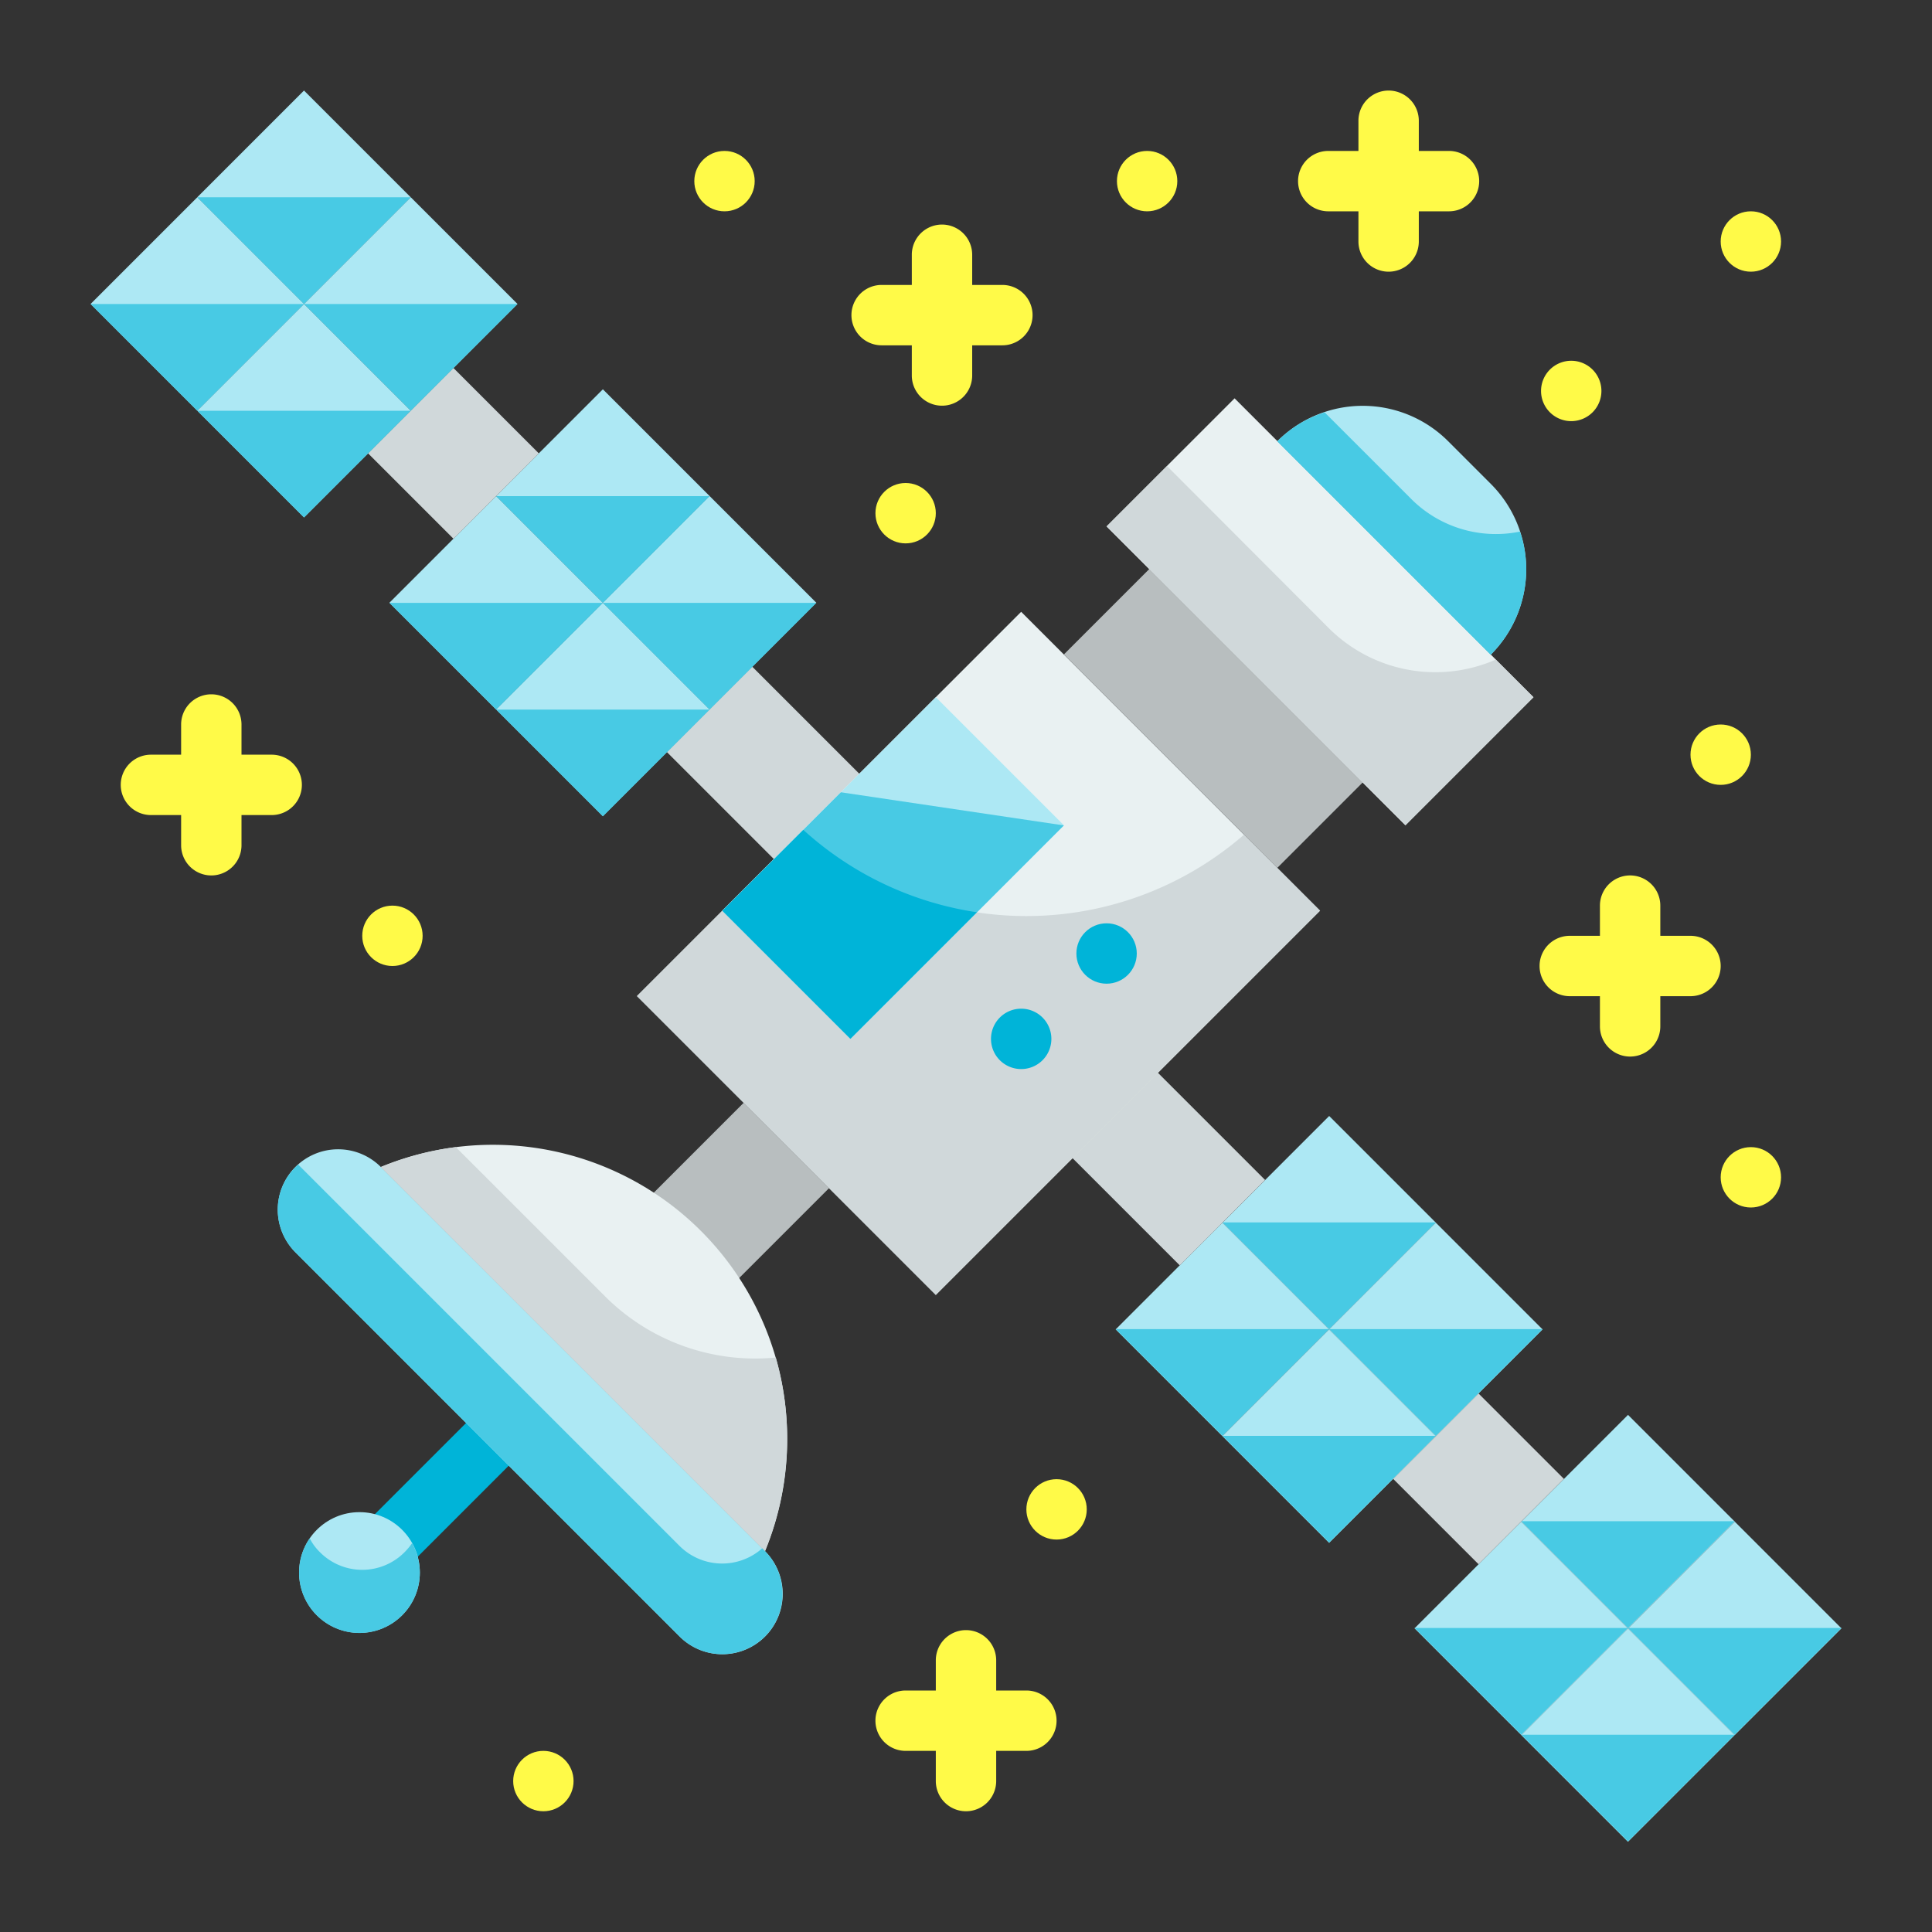<svg height="512" viewBox="0 0 64 64" width="512" xmlns="http://www.w3.org/2000/svg"><rect x="0" y="0" width="64" height="64" fill="#333333" stroke="none"/><g id="Flat"><g id="Color_copy" data-name="Color copy"><path d="m51.429 47.893h5v5h-5z" fill="#ade8f4" transform="matrix(-.707 -.707 .707 -.707 56.43 124.16)"/><path d="m47.893 51.429h5v5h-5z" fill="#ade8f4" transform="matrix(-.707 -.707 .707 -.707 47.893 127.696)"/><path d="m54.964 51.429h5v5h-5z" fill="#ade8f4" transform="matrix(-.707 -.707 .707 -.707 59.965 132.696)"/><path d="m51.429 54.964h5v5h-5z" fill="#ade8f4" transform="matrix(-.707 -.707 .707 -.707 51.429 136.231)"/><path d="m41.529 37.994h5v5h-5z" fill="#ade8f4" transform="matrix(-.707 -.707 .707 -.707 46.53 100.261)"/><path d="m37.994 41.529h5v5h-5z" fill="#ade8f4" transform="matrix(-.707 -.707 .707 -.707 37.994 103.796)"/><path d="m45.065 41.529h5v5h-5z" fill="#ade8f4" transform="matrix(-.707 -.707 .707 -.707 50.065 108.796)"/><path d="m41.529 45.065h5v5h-5z" fill="#ade8f4" transform="matrix(-.707 -.707 .707 -.707 41.529 112.332)"/><path d="m46.979 46.979h4v4h-4z" fill="#d0d8da" transform="matrix(-.707 -.707 .707 -.707 48.979 118.246)"/><path d="m35.373 36.373h6v4h-6z" fill="#d0d8da" transform="matrix(-.707 -.707 .707 -.707 38.373 92.64)"/><path d="m11.107 7.571h5v5h-5z" fill="#ade8f4" transform="matrix(.707 .707 -.707 .707 11.107 -6.672)"/><path d="m7.571 11.107h5v5h-5z" fill="#ade8f4" transform="matrix(.707 .707 -.707 .707 12.571 -3.136)"/><path d="m7.571 4.036h5v5h-5z" fill="#ade8f4" transform="matrix(.707 .707 -.707 .707 7.571 -5.207)"/><path d="m4.036 7.571h5v5h-5z" fill="#ade8f4" transform="matrix(.707 .707 -.707 .707 9.036 -1.672)"/><path d="m21.006 17.471h5v5h-5z" fill="#ade8f4" transform="matrix(.707 .707 -.707 .707 21.007 -10.772)"/><path d="m17.471 21.006h5v5h-5z" fill="#ade8f4" transform="matrix(.707 .707 -.707 .707 22.471 -7.237)"/><path d="m17.471 13.935h5v5h-5z" fill="#ade8f4" transform="matrix(.707 .707 -.707 .707 17.471 -9.308)"/><path d="m13.935 17.471h5v5h-5z" fill="#ade8f4" transform="matrix(.707 .707 -.707 .707 18.935 -5.772)"/><path d="m13.021 13.021h4v4h-4z" fill="#d0d8da" transform="matrix(.707 .707 -.707 .707 15.021 -6.222)"/><path d="m22.627 23.627h6v4h-6z" fill="#d0d8da" transform="matrix(.707 .707 -.707 .707 25.628 -10.615)"/><g fill="#48cae4"><path d="m57.464 50.393-3.535 3.536-3.536-3.536z"/><path d="m53.929 53.929-3.536 3.536-3.535-3.536z"/><path d="m61 53.929-3.536 3.536-3.535-3.536z"/><path d="m57.464 57.465-3.535 3.535-3.536-3.535z"/><path d="m47.565 40.494-3.536 3.535-3.535-3.535z"/><path d="m44.029 44.029-3.535 3.536-3.536-3.536z"/><path d="m51.1 44.029-3.535 3.536-3.536-3.536z"/><path d="m47.565 47.565-3.536 3.536-3.535-3.536z"/><path d="m10.071 10.071 3.536 3.536 3.535-3.536z"/><path d="m6.535 13.607 3.536 3.535 3.536-3.535z"/><path d="m6.535 6.535 3.536 3.536 3.536-3.536z"/><path d="m3 10.071 3.535 3.536 3.536-3.536z"/><path d="m19.971 19.971 3.535 3.535 3.536-3.535z"/><path d="m16.435 23.506 3.536 3.536 3.535-3.536z"/><path d="m16.435 16.435 3.536 3.536 3.535-3.536z"/><path d="m12.899 19.971 3.536 3.535 3.536-3.535z"/></g><path d="m11.736 48.264h6v2h-6z" fill="#00b4d8" transform="matrix(.707 -.707 .707 .707 -30.519 24.851)"/><path d="m25.414 22.586h14v18h-14z" fill="#e9f1f2" transform="matrix(.707 .707 -.707 .707 31.828 -13.669)"/><path d="m43.73 30.17-12.73 12.73-9.9-9.9 5.51-5.51a10.99 10.99 0 0 0 14.6.16z" fill="#d0d8da"/><path d="m22.282 37.218h4v5h-4z" fill="#b8bebf" transform="matrix(.707 .707 -.707 .707 35.197 -5.537)"/><path d="m25.343 51.385a9.75 9.75 0 0 0 -12.728-12.728z" fill="#e9f1f2"/><path d="m25.343 51.385-12.728-12.728a2 2 0 0 0 -2.828 0 2 2 0 0 0 0 2.828l12.728 12.728a2 2 0 0 0 2.828 0 2 2 0 0 0 0-2.828z" fill="#ade8f4"/><circle cx="11.908" cy="52.092" fill="#ade8f4" r="2"/><path d="m26.586 23.757h6v10h-6z" fill="#ade8f4" transform="matrix(.707 .707 -.707 .707 29 -12.497)"/><path d="m35.192 21.808h10v4h-10z" fill="#b8bebf" transform="matrix(.707 .707 -.707 .707 28.607 -21.447)"/><path d="m36.728 17.272h14v6h-14z" fill="#e9f1f2" transform="matrix(.707 .707 -.707 .707 27.142 -24.983)"/><path d="m49.385 16.029-1.414-1.414a4 4 0 0 0 -5.657 0l7.071 7.071a4 4 0 0 0 0-5.657z" fill="#ade8f4"/><path d="m50.8 23.1-4.24 4.24-9.9-9.9 2-2 5.36 5.37a5 5 0 0 0 5.53 1.04z" fill="#d0d8da"/><path d="m50.56 18.86a4.026 4.026 0 0 1 -1.18 2.83l-7.07-7.07a3.864 3.864 0 0 1 1.57-.96l2.85 2.85a3.966 3.966 0 0 0 3.62 1.1 3.814 3.814 0 0 1 .21 1.25z" fill="#48cae4"/><path d="m35.243 27.343-7.071 7.071-4.243-4.242 3.926-3.927z" fill="#48cae4"/><path d="m32.36 30.22-4.19 4.19-4.24-4.24 2.68-2.68a10.953 10.953 0 0 0 5.75 2.73z" fill="#00b4d8"/><path d="m25.34 51.38-12.72-12.72a9.779 9.779 0 0 1 2.48-.66l4.95 4.95a7.036 7.036 0 0 0 5.65 2.02 9.8 9.8 0 0 1 -.36 6.41z" fill="#d0d8da"/><path d="m25.92 52.8a1.983 1.983 0 0 1 -.58 1.41 2 2 0 0 1 -2.83 0l-12.72-12.72a2.016 2.016 0 0 1 -.59-1.42 1.993 1.993 0 0 1 .59-1.41.647.647 0 0 1 .09-.08l12.63 12.63a2 2 0 0 0 2.74.08l.09.09a2.022 2.022 0 0 1 .58 1.42z" fill="#48cae4"/><path d="m13.32 53.51a2 2 0 0 1 -3.06-2.55 1.734 1.734 0 0 0 .33.45 1.974 1.974 0 0 0 2.82 0 2.172 2.172 0 0 0 .24-.29 1.992 1.992 0 0 1 -.33 2.39z" fill="#48cae4"/><circle cx="36.657" cy="31.586" fill="#00b4d8" r="1"/><path d="m33.121 33.707a1 1 0 1 0 1.414 0 1 1 0 0 0 -1.414 0z" fill="#00b4d8"/><path d="m56 31h-1v-1a1 1 0 0 0 -2 0v1h-1a1 1 0 0 0 0 2h1v1a1 1 0 0 0 2 0v-1h1a1 1 0 0 0 0-2z" fill="#fffa48"/><path d="m30.205 11.439v1a1 1 0 0 0 2 0v-1h1a1 1 0 0 0 0-2h-1v-1a1 1 0 0 0 -2 0v1h-1a1 1 0 0 0 0 2z" fill="#fffa48"/><path d="m48 5h-1v-1a1 1 0 0 0 -2 0v1h-1a1 1 0 0 0 0 2h1v1a1 1 0 0 0 2 0v-1h1a1 1 0 0 0 0-2z" fill="#fffa48"/><path d="m9 25h-1v-1a1 1 0 0 0 -2 0v1h-1a1 1 0 0 0 0 2h1v1a1 1 0 0 0 2 0v-1h1a1 1 0 0 0 0-2z" fill="#fffa48"/><circle cx="57" cy="25" fill="#fffa48" r="1"/><circle cx="13" cy="31" fill="#fffa48" r="1"/><circle cx="24" cy="6" fill="#fffa48" r="1"/><circle cx="30" cy="17" fill="#fffa48" r="1"/><circle cx="58" cy="8" fill="#fffa48" r="1"/><path d="m52.756 13.658a1 1 0 1 0 -1.414 0 1 1 0 0 0 1.414 0z" fill="#fffa48"/><circle cx="38" cy="6" fill="#fffa48" r="1"/><circle cx="58" cy="39" fill="#fffa48" r="1"/><path d="m34 56h-1v-1a1 1 0 0 0 -2 0v1h-1a1 1 0 0 0 0 2h1v1a1 1 0 0 0 2 0v-1h1a1 1 0 0 0 0-2z" fill="#fffa48"/><circle cx="35" cy="50" fill="#fffa48" r="1"/><circle cx="18" cy="59" fill="#fffa48" r="1"/></g></g></svg>